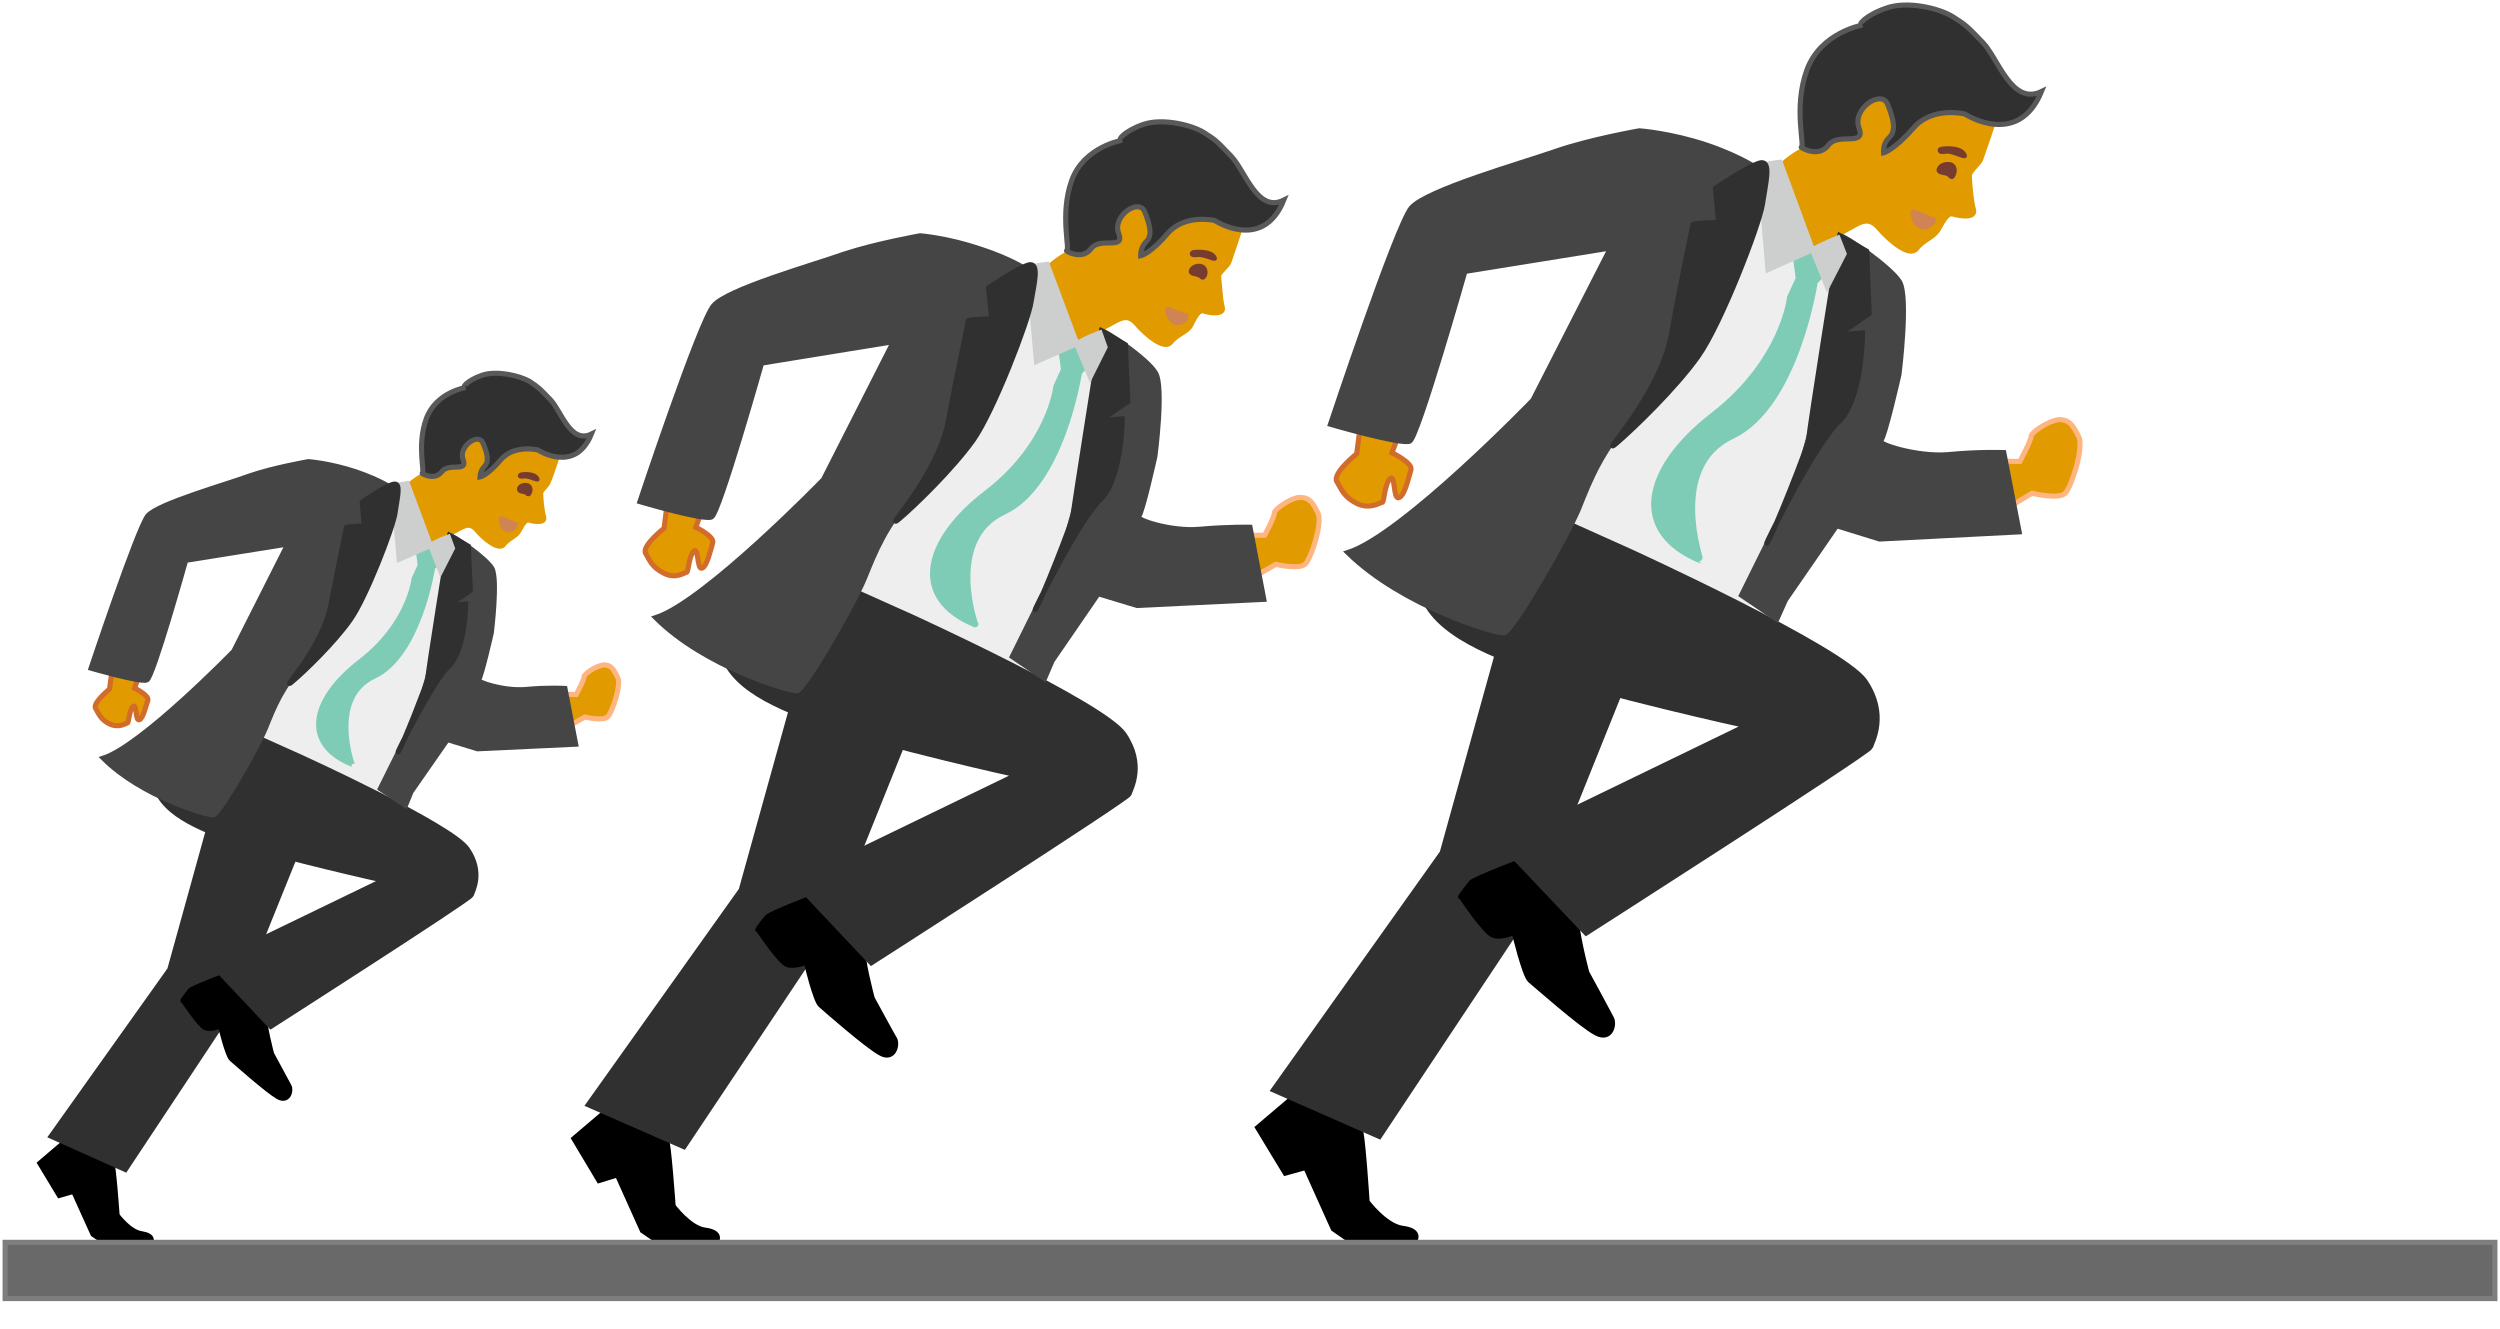 <svg viewBox="0 0 489 260" xmlns="http://www.w3.org/2000/svg" height="260" xmlns:xlink="http://www.w3.org/1999/xlink" width="489">
    <defs/>
    <g transform="translate(-385,-165)">
        <g transform="translate(392.8,238)">
            <path stroke="#eeeeee" transform="translate(35.6,22.39)" id="shape1" d="M30,-0.5C32,.7,47.4,12.8,47.2,12.7L38,51.8C38,51.8,30.8,61.9,30.2,61.9C29.6,61.9,10.7,51.8,9.6,51.4C8.6,50.9,-0.3,42.4,-0.4,41.3C-0.5,40.2,29.4,-0.5,30,-0.5z" fill="#eeeeee"/>
            <path stroke="#e19a00" transform="translate(71.15,11.74)" id="shape2" d="M30.3,3.6C30.3,3.9,28.6,8.9,28.3,9.5C28.1,10.2,26.7,11.2,26.8,11.8C26.8,12.3,27,15.3,27.4,16.4C27.7,17.6,25.6,17.3,24.6,17C23.6,16.7,23,18.4,22.4,19.3C21.8,20.2,20.4,20.6,19.5,21.8C18.6,22.9,15.8,20.7,14.3,18.9C12.7,17.1,11.5,18.4,9.6,19.3C7.7,20.3,5.7,21.9,5.7,21.9C5.7,21.9,1.1,15.4,0,11.9C.4,9.7,5.6,7.3,5.6,7.3L12,0L29.4,.7L30.3,3.6z" fill="#e19a00"/>
            <path stroke="#595959" transform="translate(74.68,-0)" id="shape3" d="M8.6,2.8C8.6,2.8,2.8,3.7,.9,8.9C-1,14.1,.7,19.5,.1,19.6C0,19.6,2.5,21.1,3.9,19.3C5.3,17.4,9.1,19.5,8.1,16.9C7.1,14.3,11.2,11.5,12,13.7C12.9,15.8,13.2,17.3,12.3,18.2C11.4,19.1,11.4,20.3,11.4,20.3C11.4,20.3,12.9,20,15.5,16.9C18.1,13.9,22.7,15,22.7,15C22.7,15,30,19.8,33.2,11.9C29.1,13.9,27.3,7.4,25.2,5.2C23,2.9,22.9,2.8,21.1,1.6C19.2,.5,14.7,-0.6,11.8,.4C8.9,1.4,7.7,2.9,8.6,2.8z" fill="#303030"/>
            <path stroke="#763c30" transform="translate(93.83,21.94)" id="shape4" d="M0,.6C.3,0,1.1,-0.1,1.6,.1C2,.3,2.2,.8,1.9,1.4C1.7,1.9,1.6,1.5,1.2,1.3C.8,1.1,-0.2,1.2,0,.6z" fill="#763c30"/>
            <path stroke="#763c30" transform="translate(93.88,19.66)" id="shape5" d="M0,.2C0,.2,-0.4,.8,.8,.6C1.9,.4,4.1,1.9,3.4,.8C2.7,-0.3,.1,0,0,.2z" fill="#763c30" stroke-width="0.667"/>
            <path stroke="#ffb580" transform="translate(101.6,57.05)" id="shape6" d="M0,5.8C.6,5.7,3.3,5.8,3.3,5.8C3.3,5.8,4.9,2.9,4.8,2.4C4.8,1.8,7.1,.2,8.7,0C10.2,0,10.6,.9,11.4,2.4C12.2,3.8,10.4,9.2,9.5,10.1C8.7,11.1,5,10.2,5,10.2C5,10.2,1.5,12.2,1.5,12.2L0,5.8z" fill="#e19a00"/>
            <path stroke="#d26c2a" transform="translate(10.82,57.4)" id="shape7" d="M3.4,0L2.8,4.4C2.8,4.4,-0.2,6.8,0,8C.7,9.2,1,10.3,2.8,11.2C4.7,12.1,6.1,11,6.3,11C6.6,11,6.6,8.6,7.4,7.8C8.2,7.1,7.8,10.6,8.6,10.4C9.4,10.2,9.9,7.6,10.3,6.6C10.6,5.6,7.7,4.2,7.7,4.2L8.9,.9L3.4,0z" fill="#e19a00"/>
            <path stroke="#000000" transform="translate(-0,150.42)" id="shape8" d="M4.7,.1L0,4.1L3.8,10.4L6.6,9.6L10.4,18L14.1,20.5C14.1,20.5,20.3,20.8,21.2,20.1C22,19.4,22.3,18.3,19.9,17.9C17.5,17.6,15.1,14.3,15.1,14.3C15.1,14.3,14.4,4.2,14,3.9C13.6,3.6,4.6,-0.6,4.7,.1z" fill="#000000"/>
            <path stroke="#303030" transform="translate(2.11,83.45)" id="shape9" d="M32.5,0L23.3,33.2L.1,65.8L14.6,72.3L36.2,39.7L48.9,8.2L32.5,0z" fill="#303030"/>
            <path stroke="#000000" transform="translate(27.92,117.54)" id="shape10" d="M9.1,0C9.1,0,1.9,2.7,1.5,3.2C1,3.8,-0.3,5.6,.1,5.1C.1,5.1,3.4,10.1,4.5,10.5C5.7,10.9,7.4,10.1,7.4,10.1C7.4,10.1,8.8,16,9.6,16.6C10.4,17.3,16.6,22.8,18.7,24C20.7,25.1,21.3,22.7,20.8,21.9C20.3,21,17.4,15.6,17.4,15.6C17.4,15.6,15.7,9.2,16.1,8.1C16.4,6.9,9.7,-0.1,9.1,0z" fill="#000000"/>
            <path stroke="#303030" transform="translate(22.27,66.86)" id="shape11" d="M10.4,0L3.3,6.2C3.3,6.2,-1.2,7.9,.3,13.8C1.8,19.8,10.8,22.8,17.4,25.2C24,27.6,45.2,32.4,45,32.3L11.3,48.6L22.9,60.9C22.9,60.9,61.8,36,62.1,35.2C62.3,34.5,64.5,30.8,61.3,26.2C58.1,21.6,28.9,8.3,28.9,8.3L10.4,0z" fill="#303030"/>
            <path stroke="#7eccb6" transform="translate(54.5,32.9)" id="shape12" d="M19.3,0L24,1.1L24.3,2.9L22.3,5.2C22.3,5.2,19.7,22.3,10.8,26.4C1.9,30.6,6.6,43.7,6.6,43.6C-3.3,39.6,-1.4,30.9,8.2,23.5C17.8,16.1,18.7,7.3,18.7,7.3L19.9,4.7L19.3,0z" fill="#7eccb6"/>
            <path stroke="#cdcece" transform="translate(69.18,21.49)" id="shape13" d="M2.7,.1L7.2,12.2L1.1,14.9C1.1,14.9,-0.1,1.2,0,.8C.2,.4,2.2,.2,2.7,.1z" fill="#cdcece"/>
            <path stroke="#454545" transform="translate(10.02,17.3)" id="shape14" d="M59.3,5.5C59.3,5.5,56.8,3.7,51.8,2C46.7,.3,42.5,0,42.5,0C42.5,0,35.6,1.2,31,2.8C26.4,4.5,13.2,8.2,11.1,10.6C9.1,13.1,0,40.4,0,40.4C0,40.4,9.7,43.2,10.9,42.7C12.1,42.2,18.5,19.3,18.5,19.3L38.5,16.1L27.9,37.1C27.9,37.1,9.9,55.6,2.4,58C9.9,65.5,22.8,69.2,23.9,69.1C25,69,32.4,56.2,34.1,52.1C35.8,47.9,37.2,44.2,41.9,38.9C46.6,33.6,53,18.5,53.2,18.4C53.4,18.2,59.3,5.5,59.3,5.5z" fill="#454545"/>
            <path stroke="#454545" transform="translate(66.6,31.76)" id="shape15" d="M13.6,0C14.2,0,20.5,4.3,21.8,6.4C23,8.5,21.7,19,21.7,19C21.7,19,19.7,27.8,19.2,28.2C18.6,28.6,24.1,30.5,28.5,30.1C32.8,29.7,36.1,29.9,36.1,29.9L38.2,40.8L19,41.7L13.1,39.9L6,50.1L4.9,52.8L0,49.5L7.5,34.4L10.9,21.6L14.1,4.8L13.6,0z" fill="#454545"/>
            <path stroke="#303030" transform="translate(48.86,21.69)" id="shape16" d="M20.6,5.7C20.2,8.5,14.9,22.3,11.8,26.6C8.7,31,2.8,36.7,.4,38.7C-2,40.7,6.5,32.1,8.1,23.5C9.7,15,11.1,8.8,11.1,8.5C11,8.3,14.6,8.2,14.6,8.2L14.2,3.5C14.2,3.5,19.1,.1,20.5,0C21.8,-0.1,21,2.8,20.6,5.7z" fill="#303030"/>
            <path stroke="#303030" transform="translate(70.1,31.76)" id="shape17" d="M10.1,0C10.1,0,5.7,27.3,5.8,27.9C5.8,28.5,.7,41.5,0,42.3C-0.4,42.8,6.6,28.7,9.8,25.6C13.1,22.5,13.2,13.4,13.2,13.4L9.8,13.7L14.1,10.7L13.7,2.1L10.1,0z" fill="#303030"/>
            <path stroke="#cdcece" transform="translate(76.5,32.04)" id="shape18" d="M3.4,0C1.4,.7,-0.1,1.6,-0.1,1.6L1.9,6.7L4.2,2.2L3.4,0z" fill="#cdcece"/>
            <path stroke="#d08353" transform="translate(90.24,28.47)" id="shape19" d="M2.7,1.1C2.7,1.1,.4,.2,.1,0C-0.2,-0.1,.2,2.1,1.4,2.1C2.5,2.1,2.7,1.1,2.7,1.1z" fill="#d08353"/>
        </g>
        <g transform="translate(497.26,188.84)">
            <path stroke="#eeeeee" transform="translate(45.84,28.82)" id="shape20" d="M38.6,-0.7C41.2,.9,61,16.5,60.8,16.3L48.9,66.7C48.9,66.7,39.7,79.7,38.9,79.7C38.1,79.6,13.7,66.7,12.4,66.1C11.1,65.5,-0.4,54.6,-0.5,53.2C-0.6,51.8,37.9,-0.6,38.6,-0.7z" fill="#eeeeee"/>
            <path stroke="#e19a00" transform="translate(91.6,15.12)" id="shape21" d="M39,4.6C39,5,36.8,11.5,36.5,12.3C36.2,13.1,34.4,14.4,34.5,15.1C34.6,15.9,34.8,19.7,35.2,21.1C35.7,22.6,32.9,22.3,31.7,21.9C30.4,21.4,29.6,23.7,28.9,24.9C28.1,26,26.3,26.5,25.1,28C23.9,29.5,20.4,26.6,18.4,24.3C16.4,22,14.8,23.7,12.3,24.9C9.9,26.1,7.4,28.2,7.4,28.2C7.4,28.2,1.4,19.9,0,15.4C.6,12.5,7.3,9.4,7.3,9.4L15.5,0L37.9,.9L39,4.6z" fill="#e19a00"/>
            <path stroke="#595959" transform="translate(96.15,-0)" id="shape22" d="M11.1,3.6C11.1,3.6,3.6,4.8,1.2,11.5C-1.2,18.2,1,25.1,.2,25.2C0,25.2,3.2,27.2,5,24.8C6.8,22.4,11.7,25.2,10.4,21.8C9.1,18.4,14.4,14.8,15.5,17.6C16.6,20.3,17,22.3,15.8,23.4C14.6,24.6,14.7,26.2,14.7,26.2C14.7,26.2,16.6,25.8,20,21.8C23.4,17.9,29.2,19.3,29.2,19.3C29.2,19.3,38.6,25.5,42.7,15.3C37.5,17.9,35.2,9.6,32.4,6.7C29.6,3.8,29.5,3.6,27.1,2.1C24.7,.6,19,-0.8,15.2,.5C11.5,1.8,9.9,3.7,11.1,3.6z" fill="#303030"/>
            <path stroke="#763c30" transform="translate(120.8,28.24)" id="shape23" d="M0,.8C.4,0,1.5,-0.1,2,.1C2.6,.4,2.8,1.1,2.5,1.8C2.1,2.5,2.1,1.9,1.5,1.7C1,1.4,-0.3,1.5,0,.8z" fill="#763c30"/>
            <path stroke="#763c30" transform="translate(120.87,25.32)" id="shape24" d="M0,.2C0,.2,-0.5,1,1,.8C2.5,.5,5.3,2.4,4.4,1C3.5,-0.3,.1,0,0,.2z" fill="#763c30" stroke-width="0.667"/>
            <path stroke="#ffb580" transform="translate(130.81,73.45)" id="shape25" d="M0,7.4C.7,7.4,4.3,7.4,4.3,7.4C4.3,7.4,6.3,3.7,6.2,3C6.2,2.4,9.1,.2,11.1,0C13.2,0,13.7,1.1,14.7,3C15.7,5,13.4,11.8,12.3,13C11.1,14.2,6.5,13.1,6.5,13.1C6.5,13.1,1.9,15.7,1.9,15.7L0,7.4z" fill="#e19a00"/>
            <path stroke="#d26c2a" transform="translate(13.93,73.9)" id="shape26" d="M4.4,0L3.7,5.6C3.7,5.6,-0.3,8.7,0,10.3C.9,11.9,1.3,13.2,3.7,14.4C6,15.6,7.8,14.2,8.1,14.2C8.5,14.2,8.5,11.1,9.5,10.1C10.5,9.1,10.1,13.7,11.1,13.4C12.1,13.1,12.8,9.8,13.2,8.5C13.7,7.2,9.9,5.4,9.9,5.4L11.5,1.1L4.4,0z" fill="#e19a00"/>
            <path stroke="#000000" transform="translate(-0,193.67)" id="shape27" d="M6,.1L0,5.2L4.9,13.4L8.5,12.3L13.4,23.2L18.1,26.4C18.1,26.4,26.2,26.8,27.3,25.9C28.4,25,28.7,23.5,25.6,23.1C22.6,22.7,19.4,18.4,19.4,18.4C19.4,18.4,18.5,5.5,18,5C17.5,4.6,5.9,-0.8,6,.1z" fill="#000000"/>
            <path stroke="#303030" transform="translate(2.72,107.45)" id="shape28" d="M41.9,0L30,42.8L.1,84.8L18.8,93L46.7,51.2L63,10.6L41.9,0z" fill="#303030"/>
            <path stroke="#000000" transform="translate(35.94,151.33)" id="shape29" d="M11.7,0C11.7,0,2.5,3.5,1.9,4.2C1.3,4.8,-0.4,7.2,.1,6.6C.1,6.6,4.3,13,5.8,13.5C7.3,14,9.5,13,9.5,13C9.5,13,11.3,20.6,12.3,21.4C13.3,22.3,21.4,29.4,24,30.8C26.6,32.3,27.4,29.2,26.8,28.1C26.2,27.1,22.4,20.1,22.4,20.1C22.4,20.1,20.2,11.9,20.7,10.4C21.2,8.9,12.5,-0.1,11.7,0z" fill="#000000"/>
            <path stroke="#303030" transform="translate(28.67,86.08)" id="shape30" d="M13.4,0L4.2,8C4.2,8,-1.5,10.1,.4,17.8C2.4,25.5,13.9,29.3,22.4,32.4C30.8,35.5,58.2,41.8,58,41.6L14.6,62.6L29.5,78.4C29.5,78.4,79.6,46.3,79.9,45.4C80.2,44.4,83,39.7,78.9,33.7C74.8,27.8,37.3,10.7,37.3,10.7L13.4,0z" fill="#303030"/>
            <path stroke="#7eccb6" transform="translate(70.17,42.36)" id="shape31" d="M24.8,0L30.9,1.4L31.3,3.8L28.7,6.7C28.7,6.7,25.4,28.7,13.9,34C2.4,39.4,8.5,56.3,8.5,56.1C-4.3,51,-1.9,39.7,10.5,30.2C22.9,20.7,24.1,9.4,24.1,9.4L25.6,6.1L24.8,0z" fill="#7eccb6"/>
            <path stroke="#cdcece" transform="translate(89.07,27.67)" id="shape32" d="M3.5,.2L9.3,15.7L1.4,19.2C1.4,19.2,-0.2,1.5,0,1C.2,.6,2.8,.3,3.5,.2z" fill="#cdcece"/>
            <path stroke="#454545" transform="translate(12.91,22.28)" id="shape33" d="M76.4,7.1C76.4,7.1,73.1,4.7,66.6,2.6C60.1,.4,54.8,0,54.8,0C54.8,0,45.9,1.6,39.9,3.6C34,5.7,17,10.5,14.4,13.7C11.7,16.8,0,52,0,52C0,52,12.5,55.7,14,55C15.5,54.3,23.8,24.9,23.8,24.9L49.6,20.7L35.9,47.7C35.9,47.7,12.7,71.6,3.1,74.7C12.7,84.3,29.3,89.1,30.7,89C32.1,88.9,41.7,72.4,43.9,67C46.1,61.6,47.9,56.9,53.9,50C60,43.2,68.2,23.8,68.5,23.6C68.8,23.4,76.4,7.1,76.4,7.1z" fill="#454545"/>
            <path stroke="#454545" transform="translate(85.74,40.89)" id="shape34" d="M17.5,0C18.3,0,26.4,5.5,28,8.2C29.7,10.9,27.9,24.5,27.9,24.5C27.9,24.5,25.4,35.8,24.7,36.3C23.9,36.9,31,39.3,36.6,38.8C42.3,38.3,46.5,38.4,46.5,38.4L49.2,52.5L24.4,53.7L16.8,51.4L7.8,64.5L6.3,68L0,63.7L9.6,44.3L14,27.8L18.2,6.2L17.5,0z" fill="#454545"/>
            <path stroke="#303030" transform="translate(62.91,27.93)" id="shape35" d="M26.5,7.3C26,10.9,19.2,28.6,15.2,34.3C11.2,39.9,3.7,47.2,.6,49.8C-2.6,52.4,8.4,41.3,10.4,30.3C12.4,19.3,14.3,11.3,14.2,11C14.2,10.7,18.8,10.6,18.8,10.6L18.2,4.5C18.2,4.5,24.6,.2,26.3,0C28.1,-0.1,27.1,3.7,26.5,7.3z" fill="#303030"/>
            <path stroke="#303030" transform="translate(90.25,40.89)" id="shape36" d="M13,0C13,0,7.4,35.2,7.4,36C7.5,36.7,.9,53.5,0,54.5C-0.5,55.2,8.5,37,12.7,33C16.9,29,17,17.2,17,17.2L12.6,17.6L18.1,13.8L17.6,2.7L13,0z" fill="#303030"/>
            <path stroke="#cdcece" transform="translate(98.49,41.26)" id="shape37" d="M4.4,0C1.8,1,-0.2,2.1,-0.2,2.1L2.5,8.6L5.4,2.8L4.4,0z" fill="#cdcece"/>
            <path stroke="#d08353" transform="translate(116.18,36.66)" id="shape38" d="M3.5,1.4C3.5,1.4,.5,.2,.1,0C-0.3,-0.2,.3,2.6,1.8,2.6C3.3,2.6,3.5,1.4,3.5,1.4z" fill="#d08353"/>
        </g>
        <g transform="translate(631,166)">
            <path stroke="#eeeeee" transform="translate(50.59,31.82)" id="shape39" d="M42.6,-0.8C45.5,1,67.3,18.2,67.1,18L54,73.6C54,73.6,43.8,87.9,42.9,87.9C42,87.9,15.1,73.6,13.7,73C12.2,72.3,-0.4,60.3,-0.5,58.7C-0.7,57.1,41.8,-0.7,42.6,-0.8z" fill="#eeeeee"/>
            <path stroke="#e19a00" transform="translate(101.1,16.69)" id="shape40" d="M43.1,5.1C43.1,5.5,40.6,12.7,40.3,13.5C39.9,14.4,38,15.9,38.1,16.7C38.1,17.5,38.4,21.7,38.9,23.3C39.4,25,36.4,24.6,35,24.2C33.6,23.7,32.7,26.2,31.8,27.5C31,28.7,29,29.3,27.7,31C26.4,32.6,22.5,29.4,20.3,26.8C18.1,24.3,16.3,26.1,13.6,27.5C10.9,28.8,8.1,31.1,8.1,31.1C8.1,31.1,1.6,21.9,0,17C.6,13.7,8,10.4,8,10.4L17.1,0L41.8,1L43.1,5.1z" fill="#e19a00"/>
            <path stroke="#595959" transform="translate(106.12,-0)" id="shape41" d="M12.2,3.9C12.2,3.9,4,5.3,1.3,12.7C-1.4,20.1,1,27.7,.2,27.8C0,27.8,3.6,30,5.5,27.4C7.5,24.8,12.9,27.8,11.5,24C10.1,20.3,15.9,16.4,17.1,19.4C18.3,22.4,18.8,24.6,17.4,25.9C16.1,27.1,16.3,28.9,16.3,28.9C16.3,28.9,18.3,28.4,22.1,24.1C25.8,19.7,32.2,21.3,32.2,21.3C32.2,21.3,42.6,28.1,47.2,16.9C41.4,19.7,38.8,10.6,35.8,7.4C32.7,4.2,32.6,4,29.9,2.3C27.2,.6,20.9,-0.9,16.8,.6C12.7,2,11,4.1,12.2,3.9z" fill="#303030"/>
            <path stroke="#763c30" transform="translate(133.33,31.17)" id="shape42" d="M0,.9C.4,0,1.6,-0.1,2.3,.1C2.9,.4,3.1,1.2,2.7,2C2.4,2.8,2.3,2.1,1.7,1.8C1.1,1.5,-0.3,1.6,0,.9z" fill="#763c30"/>
            <path stroke="#763c30" transform="translate(133.41,27.94)" id="shape43" d="M0,.2C0,.2,-0.5,1.1,1.1,.8C2.7,.5,5.8,2.7,4.8,1.1C3.8,-0.4,.2,0,0,.2z" fill="#763c30" stroke-width="0.667"/>
            <path stroke="#ffb580" transform="translate(144.38,81.07)" id="shape44" d="M0,8.2C.8,8.1,4.7,8.2,4.7,8.2C4.7,8.2,6.9,4.1,6.9,3.3C6.8,2.6,10.1,.3,12.3,0C14.5,0,15.1,1.2,16.2,3.3C17.3,5.5,14.8,13.1,13.6,14.4C12.3,15.7,7.1,14.4,7.1,14.4C7.1,14.4,2.1,17.4,2.1,17.4L0,8.2z" fill="#e19a00"/>
            <path stroke="#d26c2a" transform="translate(15.37,81.56)" id="shape45" d="M4.8,0L4,6.2C4,6.2,-0.3,9.6,0,11.4C1,13.1,1.4,14.6,4,15.9C6.6,17.2,8.6,15.7,9,15.7C9.4,15.6,9.4,12.3,10.5,11.1C11.6,10,11.1,15.1,12.2,14.8C13.4,14.5,14.1,10.9,14.6,9.4C15.1,8,10.9,6,10.9,6L12.7,1.2L4.8,0z" fill="#e19a00"/>
            <path stroke="#000000" transform="translate(-0,213.76)" id="shape46" d="M6.7,.1L0,5.8L5.4,14.7L9.4,13.6L14.8,25.6L20,29.2C20,29.2,28.9,29.6,30.1,28.6C31.3,27.6,31.7,25.9,28.3,25.5C24.9,25,21.4,20.3,21.4,20.3C21.4,20.3,20.5,6,19.9,5.6C19.4,5.1,6.6,-0.9,6.7,.1z" fill="#000000"/>
            <path stroke="#303030" transform="translate(3,118.59)" id="shape47" d="M46.2,0L33.1,47.2L.1,93.6L20.8,102.7L51.5,56.5L69.5,11.7L46.2,0z" fill="#303030"/>
            <path stroke="#000000" transform="translate(39.67,167.03)" id="shape48" d="M12.9,0C12.9,0,2.7,3.9,2.1,4.6C1.5,5.3,-0.4,7.9,.1,7.3C.1,7.3,4.8,14.4,6.4,14.9C8.1,15.5,10.5,14.3,10.5,14.3C10.5,14.3,12.5,22.7,13.6,23.7C14.7,24.6,23.6,32.5,26.5,34C29.4,35.6,30.2,32.3,29.5,31.1C28.9,29.9,24.7,22.2,24.7,22.2C24.7,22.2,22.3,13.1,22.8,11.4C23.4,9.8,13.8,-0.1,12.9,0z" fill="#000000"/>
            <path stroke="#303030" transform="translate(31.65,95.01)" id="shape49" d="M14.8,0L4.6,8.8C4.6,8.8,-1.7,11.2,.4,19.7C2.6,28.1,15.3,32.4,24.7,35.8C34,39.2,64.2,46.1,64,45.9L16.1,69.1L32.6,86.5C32.6,86.5,87.9,51.1,88.2,50.1C88.5,49.1,91.6,43.8,87.1,37.2C82.5,30.7,41.1,11.8,41.1,11.8L14.8,0z" fill="#303030"/>
            <path stroke="#7eccb6" transform="translate(77.45,46.76)" id="shape50" d="M27.4,0L34.1,1.5L34.6,4.2L31.6,7.4C31.6,7.4,28,31.6,15.4,37.6C2.7,43.5,9.4,62.1,9.3,62C-4.7,56.3,-2,43.9,11.6,33.4C25.3,22.8,26.6,10.4,26.6,10.4L28.3,6.7L27.4,0z" fill="#7eccb6"/>
            <path stroke="#cdcece" transform="translate(98.31,30.54)" id="shape51" d="M3.9,.2L10.2,17.3L1.5,21.2C1.5,21.2,-0.2,1.7,0,1.1C.3,.6,3.1,.3,3.9,.2z" fill="#cdcece"/>
            <path stroke="#454545" transform="translate(14.24,24.59)" id="shape52" d="M84.3,7.9C84.3,7.9,80.7,5.2,73.6,2.8C66.4,.4,60.4,0,60.4,0C60.4,0,50.7,1.7,44.1,4C37.5,6.3,18.8,11.6,15.8,15.1C12.9,18.6,0,57.4,0,57.4C0,57.4,13.8,61.4,15.5,60.7C17.1,59.9,26.3,27.5,26.3,27.5L54.8,22.9L39.6,52.7C39.6,52.7,14.1,79.1,3.4,82.5C14.1,93,32.4,98.4,33.9,98.2C35.5,98.1,46,79.9,48.5,74C50.9,68,52.9,62.8,59.5,55.2C66.2,47.7,75.2,26.3,75.6,26.1C75.9,25.9,84.3,7.9,84.3,7.9z" fill="#454545"/>
            <path stroke="#454545" transform="translate(94.64,45.13)" id="shape53" d="M19.3,0C20.2,0,29.1,6.1,30.9,9C32.7,12,30.8,27.1,30.8,27.1C30.8,27.1,28,39.5,27.2,40.1C26.4,40.7,34.2,43.3,40.4,42.8C46.6,42.2,51.3,42.4,51.3,42.4L54.3,57.9L27,59.3L18.6,56.7L8.6,71.2L6.9,75L0,70.3L10.6,48.9L15.5,30.7L20.1,6.9L19.3,0z" fill="#454545"/>
            <path stroke="#303030" transform="translate(69.44,30.82)" id="shape54" d="M29.3,8.1C28.7,12.1,21.2,31.6,16.7,37.9C12.3,44.1,4,52.1,.6,55C-2.8,57.8,9.3,45.6,11.5,33.5C13.7,21.3,15.7,12.4,15.7,12.1C15.7,11.8,20.7,11.7,20.7,11.7L20.1,5C20.1,5,27.2,.2,29.1,0C31,-0.1,29.9,4,29.3,8.1z" fill="#303030"/>
            <path stroke="#303030" transform="translate(99.61,45.13)" id="shape55" d="M14.3,0C14.3,0,8.1,38.8,8.2,39.7C8.3,40.5,1,59,0,60.1C-0.6,60.9,9.3,40.8,14,36.4C18.7,32,18.7,19,18.7,19L13.9,19.4L20,15.2L19.5,3L14.3,0z" fill="#303030"/>
            <path stroke="#cdcece" transform="translate(108.71,45.54)" id="shape56" d="M4.8,0C2,1.1,-0.2,2.3,-0.2,2.3L2.7,9.5L6,3.1L4.8,0z" fill="#cdcece"/>
            <path stroke="#d08353" transform="translate(128.23,40.46)" id="shape57" d="M3.9,1.6C3.9,1.6,.5,.2,.1,0C-0.3,-0.2,.3,2.9,1.9,2.9C3.6,2.9,3.9,1.6,3.9,1.6z" fill="#d08353"/>
        </g>
        <path stroke="#7e7e7e" transform="translate(386,408)" id="shape58" d="M0,0L487,0L487,11L0,11L0,0z" fill="#696969"/>
    </g>
</svg>
